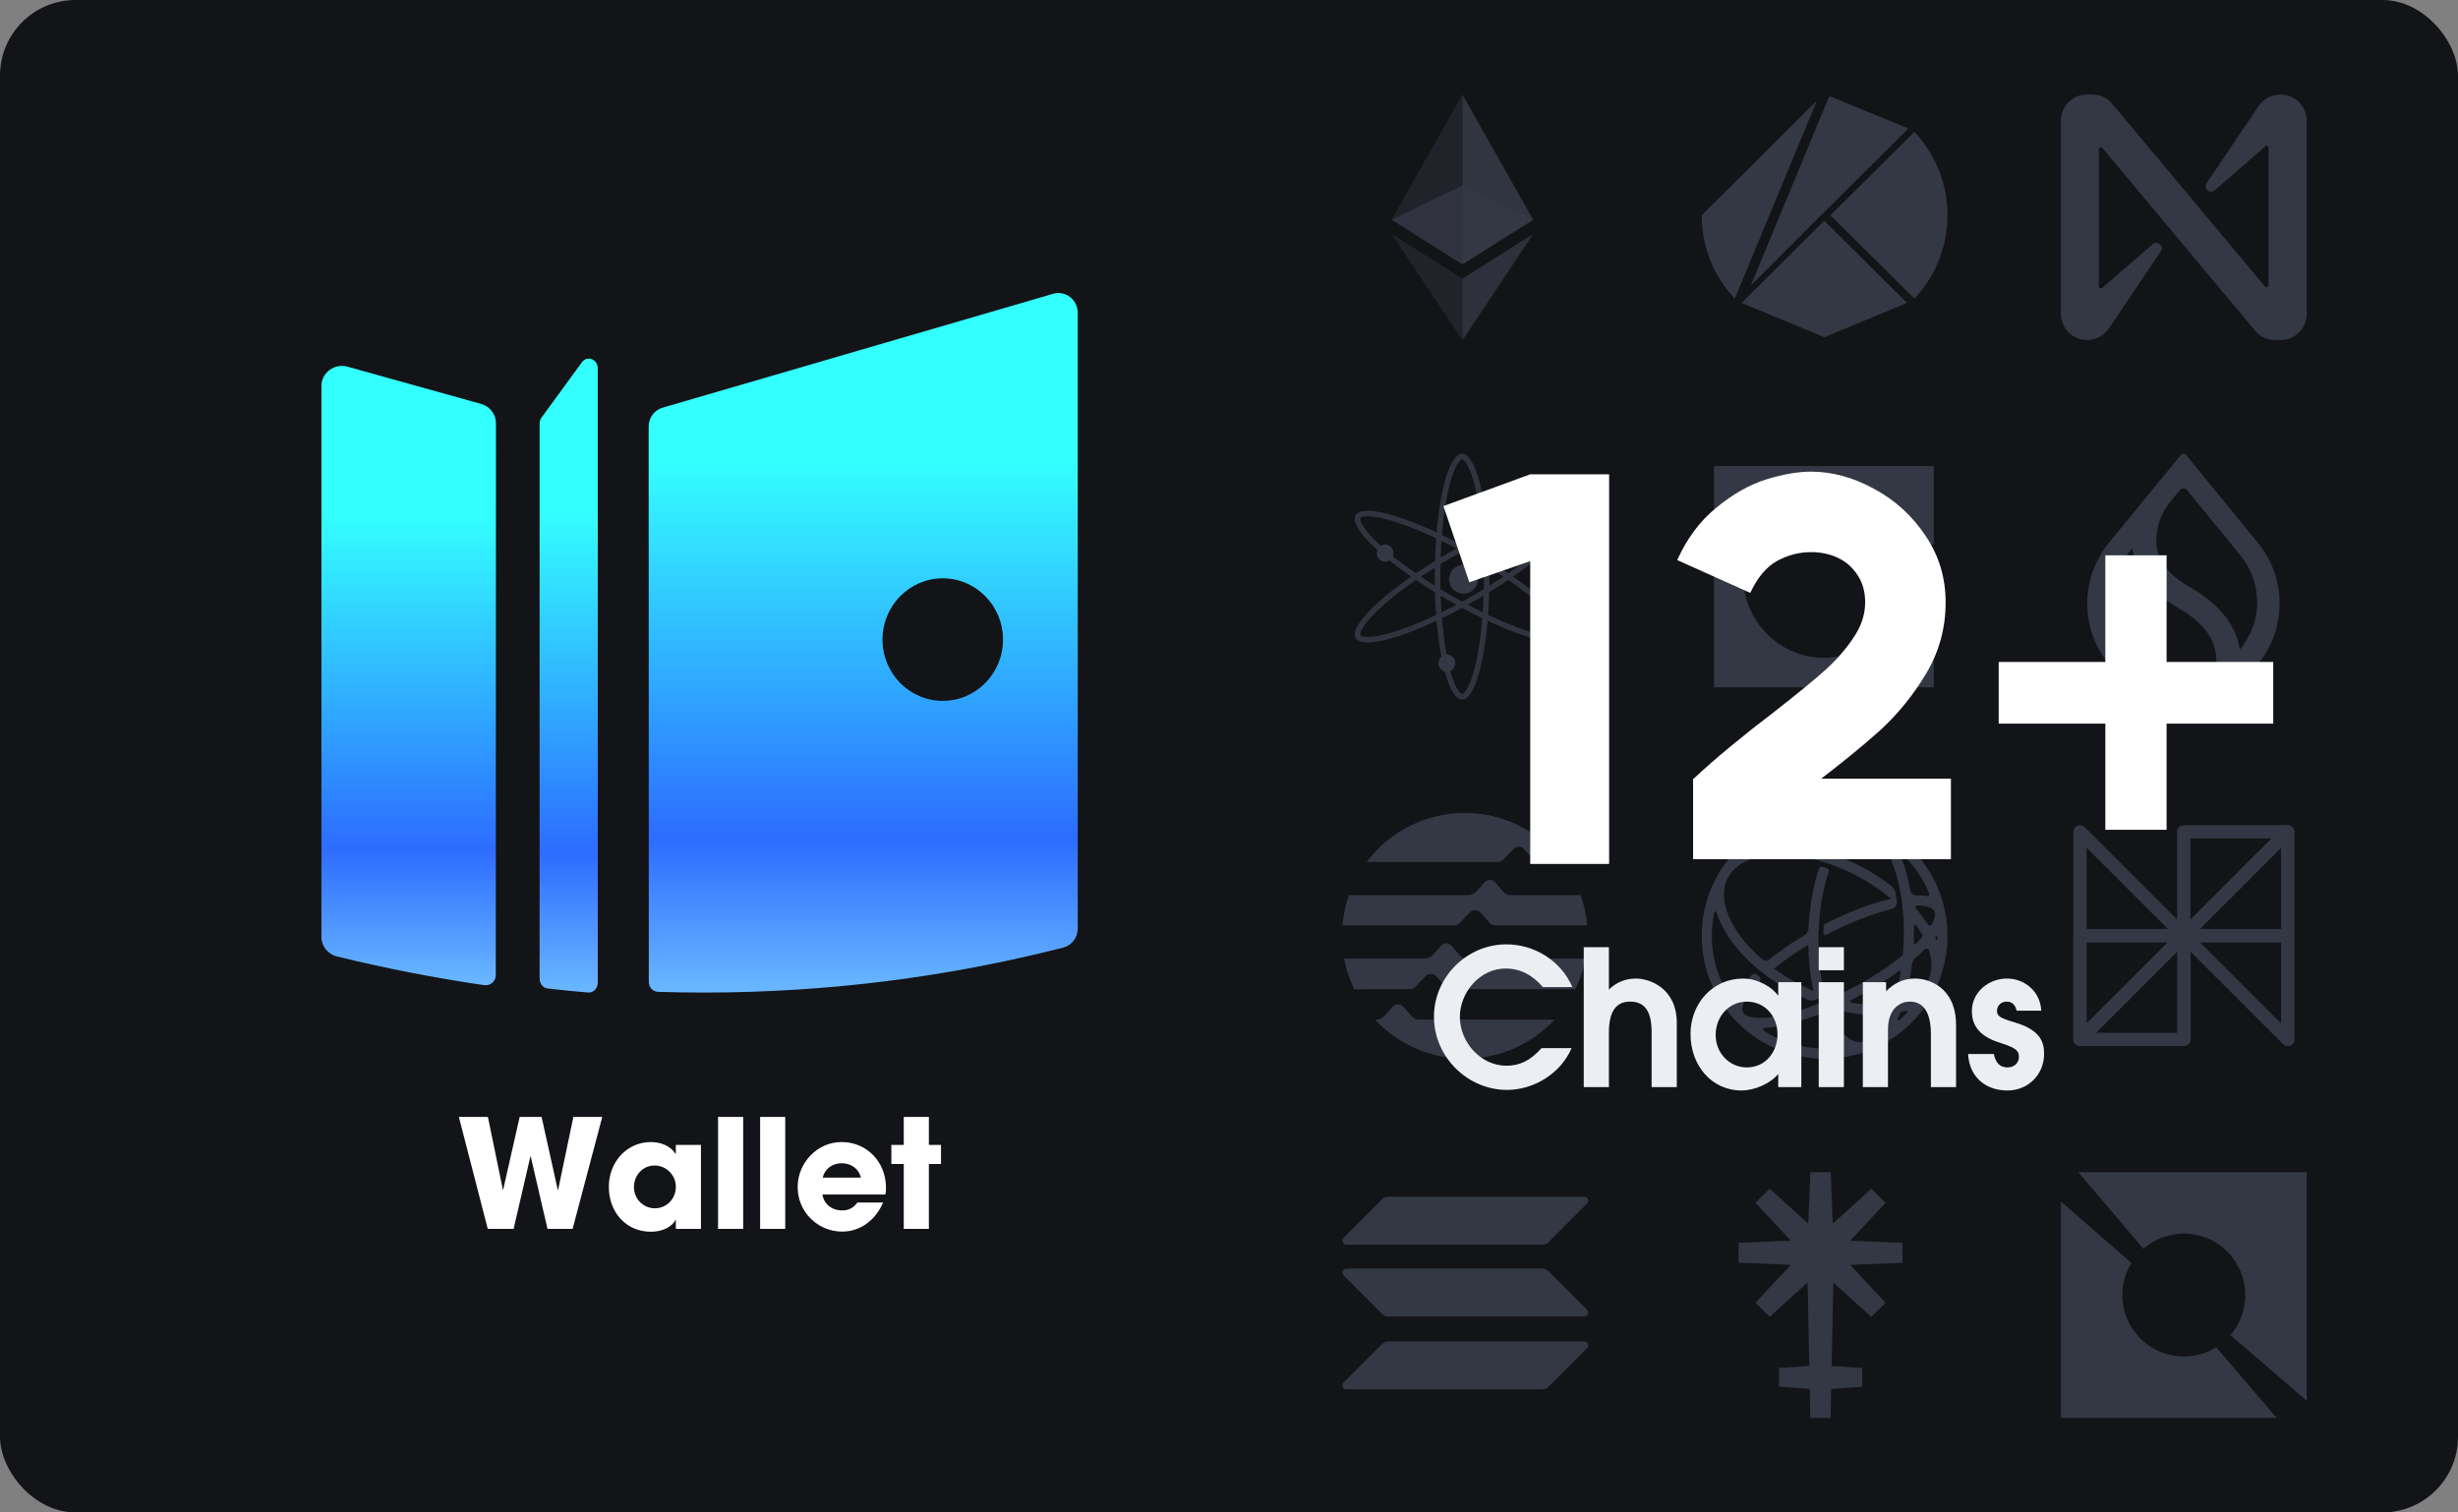 <svg width="260" height="160" viewBox="0 0 260 160" fill="none" xmlns="http://www.w3.org/2000/svg">
<rect x="0" y="0" width="260" height="160" fill="#808080" stroke="none"/>
<rect width="260" height="160" rx="8" fill="#131417"/>
<path d="M181.3 49.3H204.551V57.602H200.759C199.428 54.556 196.434 52.413 192.941 52.413C188.218 52.413 184.393 56.263 184.393 60.983C184.393 65.704 188.218 69.587 192.941 69.587C196.368 69.587 199.361 67.511 200.692 64.532H204.55V72.7H181.3V49.3Z" fill="#343844"/>
<path d="M52.462 44.764L52.443 103.171C52.443 103.815 51.853 104.312 51.197 104.217C45.93 103.445 40.746 102.431 35.65 101.183C34.681 100.946 34 100.103 34 99.13V40.824C34 39.418 35.382 38.403 36.769 38.792L50.884 42.729C51.816 42.988 52.459 43.818 52.459 44.761L52.462 44.764Z" fill="url(#paint0_linear_4424_10175)"/>
<path d="M61.548 38.331L57.288 44.165C57.151 44.352 57.077 44.585 57.077 44.827V103.522C57.077 104.06 57.442 104.511 57.925 104.569C59.349 104.735 60.779 104.876 62.216 104.997C62.765 105.042 63.231 104.559 63.231 103.947V38.99C63.231 38.001 62.109 37.559 61.548 38.329V38.331Z" fill="url(#paint1_linear_4424_10175)"/>
<path d="M113.997 33.076C113.997 31.697 112.7 30.701 111.394 31.082L70.091 43.126C69.217 43.38 68.613 44.195 68.615 45.12L68.628 103.888C68.628 104.448 69.064 104.909 69.615 104.925C71.224 104.974 72.838 105 74.459 105C87.572 105 100.303 103.351 112.467 100.242C113.37 100.011 114 99.179 114 98.232V33.073L113.997 33.076ZM99.722 74.144C96.2 74.144 93.347 71.242 93.347 67.661C93.347 64.08 96.2 61.179 99.722 61.179C103.243 61.179 106.096 64.08 106.096 67.661C106.096 71.242 103.243 74.144 99.722 74.144Z" fill="url(#paint2_linear_4424_10175)"/>
<g clip-path="url(#clip0_4424_10175)">
<g opacity="0.8">
<path d="M154.688 19.613L147.2 23.243L154.688 27.959L162.172 23.243L154.688 19.613Z" fill="#343844"/>
</g>
<g opacity="0.65">
<path opacity="0.65" d="M147.2 23.243L154.687 27.959V10L147.2 23.243Z" fill="#343844"/>
</g>
<g opacity="0.9">
<path d="M154.688 10V27.959L162.172 23.243L154.688 10Z" fill="#343844"/>
</g>
<g opacity="0.65">
<path opacity="0.65" d="M147.2 24.756L154.687 36.001V29.471L147.2 24.756Z" fill="#343844"/>
</g>
<g opacity="0.8">
<path d="M154.688 29.471V36.001L162.178 24.756L154.688 29.471Z" fill="#343844"/>
</g>
</g>
<path d="M146.224 142.151C146.381 141.994 146.597 141.903 146.826 141.903H167.574C167.953 141.903 168.142 142.36 167.874 142.628L163.776 146.727C163.619 146.884 163.403 146.975 163.174 146.975H142.426C142.047 146.975 141.858 146.518 142.126 146.25L146.224 142.151Z" fill="#343844"/>
<path d="M146.224 126.848C146.388 126.691 146.603 126.6 146.826 126.6H167.574C167.953 126.6 168.142 127.057 167.874 127.325L163.776 131.424C163.619 131.581 163.403 131.672 163.174 131.672H142.426C142.047 131.672 141.858 131.215 142.126 130.947L146.224 126.848Z" fill="#343844"/>
<path d="M163.776 134.45C163.619 134.294 163.403 134.202 163.174 134.202H142.426C142.047 134.202 141.858 134.66 142.126 134.928L146.224 139.026C146.381 139.183 146.597 139.275 146.826 139.275H167.574C167.953 139.275 168.142 138.817 167.874 138.549L163.776 134.45Z" fill="#343844"/>
<path d="M154.805 62.803C155.65 62.803 156.334 62.118 156.334 61.274C156.334 60.429 155.65 59.744 154.805 59.744C153.96 59.744 153.275 60.429 153.275 61.274C153.275 62.118 153.96 62.803 154.805 62.803Z" fill="#343844"/>
<path d="M161.001 56.031C161.491 56.031 161.889 55.62 161.889 55.113C161.889 54.606 161.491 54.195 161.001 54.195C160.511 54.195 160.114 54.606 160.114 55.113C160.114 55.62 160.511 56.031 161.001 56.031Z" fill="#343844"/>
<path d="M146.514 59.438C147.004 59.438 147.401 59.027 147.401 58.52C147.401 58.013 147.004 57.602 146.514 57.602C146.024 57.602 145.627 58.013 145.627 58.52C145.627 59.027 146.024 59.438 146.514 59.438Z" fill="#343844"/>
<path d="M153.037 71.075C153.527 71.075 153.924 70.664 153.924 70.157C153.924 69.65 153.527 69.239 153.037 69.239C152.547 69.239 152.149 69.65 152.149 70.157C152.149 70.664 152.547 71.075 153.037 71.075Z" fill="#343844"/>
<path opacity="0.9" fill-rule="evenodd" clip-rule="evenodd" d="M154.848 48.692C154.73 48.583 154.669 48.581 154.659 48.581C154.649 48.581 154.588 48.583 154.47 48.692C154.349 48.803 154.204 48.995 154.048 49.292C153.737 49.884 153.439 50.779 153.182 51.934C152.893 53.232 152.665 54.819 152.521 56.596C153.217 56.933 153.931 57.298 154.659 57.691C155.386 57.298 156.101 56.932 156.796 56.596C156.652 54.819 156.424 53.232 156.136 51.934C155.879 50.779 155.581 49.884 155.27 49.292C155.114 48.995 154.969 48.803 154.848 48.692ZM154.05 58.024C153.516 57.74 152.99 57.472 152.475 57.22C152.436 57.792 152.405 58.381 152.384 58.986C152.657 58.822 152.933 58.66 153.213 58.498C153.494 58.337 153.773 58.178 154.05 58.024ZM151.96 56.329C152.378 51.457 153.429 48 154.659 48C155.889 48 156.94 51.457 157.357 56.329C161.788 54.254 165.309 53.435 165.924 54.5C166.539 55.565 164.069 58.203 160.056 61C164.069 63.797 166.539 66.435 165.924 67.5C165.309 68.565 161.788 67.746 157.357 65.671C156.94 70.543 155.889 74 154.659 74C153.429 74 152.378 70.543 151.96 65.671C147.53 67.746 144.009 68.565 143.393 67.5C142.778 66.435 145.248 63.797 149.262 61C145.248 58.203 142.778 55.565 143.393 54.5C144.009 53.435 147.53 54.254 151.96 56.329ZM149.774 60.648C148.306 59.635 147.045 58.644 146.064 57.745C145.191 56.945 144.565 56.24 144.207 55.674C144.028 55.391 143.934 55.169 143.898 55.009C143.863 54.853 143.892 54.799 143.897 54.791C143.902 54.782 143.934 54.73 144.087 54.683C144.244 54.633 144.483 54.604 144.818 54.618C145.487 54.644 146.411 54.834 147.541 55.189C148.81 55.589 150.3 56.185 151.911 56.948C151.855 57.718 151.815 58.52 151.791 59.345C151.087 59.779 150.413 60.214 149.774 60.648ZM149.774 61.352C148.306 62.365 147.045 63.356 146.064 64.255C145.191 65.055 144.565 65.76 144.207 66.326C144.028 66.609 143.934 66.831 143.898 66.991C143.863 67.147 143.892 67.201 143.897 67.209C143.902 67.218 143.934 67.269 144.087 67.317C144.244 67.367 144.483 67.396 144.818 67.382C145.487 67.356 146.411 67.166 147.541 66.811C148.81 66.412 150.3 65.815 151.911 65.052C151.855 64.282 151.815 63.48 151.791 62.655C151.087 62.221 150.413 61.786 149.774 61.352ZM151.776 61.961C151.263 61.641 150.767 61.32 150.291 61C150.767 60.68 151.263 60.359 151.776 60.039C151.771 60.356 151.768 60.677 151.768 61C151.768 61.323 151.771 61.644 151.776 61.961ZM152.364 62.324C152.354 61.889 152.349 61.447 152.349 61C152.349 60.553 152.354 60.111 152.364 59.676C152.736 59.45 153.116 59.225 153.504 59.002C153.891 58.778 154.277 58.561 154.659 58.352C155.041 58.561 155.426 58.778 155.814 59.002C156.201 59.225 156.581 59.45 156.953 59.676C156.963 60.111 156.968 60.553 156.968 61C156.968 61.447 156.963 61.889 156.953 62.324C156.581 62.55 156.201 62.775 155.814 62.998C155.426 63.222 155.041 63.439 154.659 63.648C154.277 63.439 153.891 63.222 153.504 62.998C153.116 62.775 152.736 62.55 152.364 62.324ZM152.384 63.014C152.405 63.619 152.436 64.208 152.475 64.78C152.99 64.528 153.516 64.26 154.05 63.976C153.773 63.822 153.494 63.663 153.213 63.502C152.933 63.34 152.657 63.178 152.384 63.014ZM154.659 64.309C153.931 64.702 153.217 65.067 152.521 65.404C152.665 67.18 152.893 68.768 153.182 70.066C153.439 71.221 153.737 72.116 154.048 72.708C154.204 73.005 154.349 73.197 154.47 73.308C154.588 73.417 154.649 73.419 154.659 73.419C154.669 73.419 154.73 73.417 154.848 73.308C154.969 73.197 155.114 73.005 155.27 72.708C155.581 72.116 155.879 71.221 156.136 70.066C156.424 68.768 156.652 67.181 156.796 65.404C156.101 65.067 155.386 64.702 154.659 64.309ZM157.406 65.052C159.018 65.815 160.507 66.412 161.777 66.811C162.906 67.166 163.83 67.356 164.499 67.382C164.834 67.396 165.073 67.367 165.231 67.317C165.384 67.269 165.416 67.218 165.421 67.209C165.426 67.201 165.454 67.147 165.419 66.991C165.383 66.831 165.289 66.609 165.11 66.326C164.753 65.76 164.126 65.055 163.254 64.255C162.273 63.356 161.011 62.365 159.544 61.352C158.904 61.785 158.23 62.221 157.526 62.654C157.503 63.48 157.462 64.282 157.406 65.052ZM159.544 60.648C161.011 59.635 162.273 58.644 163.254 57.745C164.126 56.945 164.753 56.24 165.11 55.674C165.289 55.391 165.383 55.169 165.419 55.009C165.454 54.853 165.426 54.799 165.421 54.791C165.416 54.782 165.384 54.73 165.231 54.683C165.073 54.633 164.834 54.604 164.499 54.618C163.83 54.644 162.906 54.834 161.777 55.189C160.507 55.589 159.018 56.185 157.406 56.948C157.462 57.718 157.503 58.52 157.526 59.346C158.23 59.779 158.904 60.215 159.544 60.648ZM157.542 60.039C158.055 60.359 158.55 60.68 159.026 61C158.55 61.32 158.055 61.641 157.542 61.961C157.547 61.644 157.55 61.323 157.55 61C157.55 60.677 157.547 60.356 157.542 60.039ZM156.934 58.986C156.912 58.382 156.882 57.792 156.843 57.22C156.328 57.472 155.801 57.74 155.267 58.024C155.545 58.178 155.824 58.337 156.104 58.498C156.384 58.66 156.661 58.822 156.934 58.986ZM156.843 64.78C156.328 64.528 155.801 64.26 155.267 63.976C155.545 63.822 155.824 63.663 156.104 63.502C156.384 63.34 156.661 63.178 156.934 63.014C156.912 63.618 156.882 64.208 156.843 64.78Z" fill="#343844"/>
<g clip-path="url(#clip1_4424_10175)">
<path d="M162.046 94.694H159.756C159.624 94.694 159.493 94.665 159.373 94.611C159.253 94.556 159.146 94.476 159.058 94.377L158.13 93.328C158.061 93.251 157.977 93.19 157.883 93.148C157.789 93.106 157.687 93.084 157.584 93.084C157.481 93.084 157.379 93.106 157.285 93.148C157.191 93.19 157.107 93.251 157.038 93.328L156.242 94.227C156.114 94.373 155.956 94.491 155.778 94.571C155.601 94.652 155.409 94.693 155.214 94.694H142.681C142.319 95.729 142.091 96.807 142 97.9H153.832C153.934 97.9 154.036 97.879 154.13 97.838C154.224 97.798 154.309 97.739 154.38 97.665L155.484 96.513C155.552 96.442 155.634 96.386 155.725 96.348C155.815 96.31 155.912 96.29 156.011 96.29H156.053C156.157 96.291 156.259 96.313 156.353 96.355C156.447 96.397 156.532 96.458 156.601 96.534L157.53 97.583C157.617 97.683 157.724 97.763 157.845 97.817C157.965 97.872 158.096 97.9 158.228 97.9H167.881C167.792 96.806 167.564 95.729 167.2 94.694H162.063H162.046Z" fill="#343844"/>
<path d="M149.158 104.642C149.26 104.642 149.361 104.62 149.455 104.58C149.549 104.54 149.635 104.481 149.705 104.407L150.806 103.255C150.874 103.185 150.956 103.13 151.047 103.091C151.137 103.053 151.234 103.033 151.332 103.033H151.379C151.482 103.033 151.585 103.055 151.679 103.097C151.773 103.139 151.858 103.2 151.927 103.277L152.852 104.325C152.939 104.424 153.047 104.504 153.167 104.558C153.287 104.613 153.417 104.642 153.55 104.642H166.636C167.134 103.617 167.494 102.53 167.706 101.41H155.142C155.011 101.41 154.881 101.382 154.762 101.328C154.642 101.274 154.536 101.196 154.448 101.098L153.52 100.049C153.451 99.971 153.367 99.909 153.272 99.866C153.178 99.823 153.075 99.801 152.972 99.801C152.868 99.8 152.766 99.823 152.673 99.865C152.579 99.908 152.495 99.971 152.428 100.049L151.632 100.948C151.502 101.094 151.343 101.21 151.166 101.29C150.988 101.369 150.795 101.411 150.6 101.41H142.176C142.385 102.533 142.744 103.623 143.242 104.651L149.158 104.642Z" fill="#343844"/>
<path d="M158.442 91.188C158.545 91.188 158.647 91.167 158.742 91.127C158.837 91.086 158.923 91.027 158.994 90.953L160.094 89.805C160.162 89.734 160.244 89.677 160.334 89.638C160.425 89.599 160.522 89.579 160.621 89.579H160.668C160.771 89.578 160.873 89.6 160.967 89.643C161.061 89.686 161.144 89.749 161.212 89.827L162.141 90.876C162.229 90.974 162.336 91.052 162.457 91.106C162.577 91.159 162.707 91.188 162.838 91.188H165.325C164.116 89.577 162.547 88.27 160.745 87.369C158.943 86.469 156.955 86 154.941 86C152.926 86 150.939 86.469 149.136 87.369C147.334 88.27 145.766 89.577 144.556 91.188H158.442Z" fill="#343844"/>
<path d="M153.443 107.852H150.039C149.908 107.852 149.778 107.824 149.658 107.769C149.539 107.714 149.432 107.635 149.346 107.535L148.421 106.487C148.352 106.41 148.268 106.348 148.173 106.306C148.079 106.264 147.977 106.242 147.873 106.242C147.77 106.242 147.668 106.264 147.573 106.306C147.479 106.348 147.395 106.41 147.326 106.487L146.525 107.403C146.397 107.549 146.239 107.667 146.062 107.747C145.885 107.828 145.692 107.869 145.498 107.869H145.446C146.661 109.172 148.131 110.212 149.765 110.922C151.399 111.633 153.161 111.999 154.943 111.999C156.725 111.999 158.487 111.633 160.121 110.922C161.755 110.212 163.225 109.172 164.44 107.869L153.443 107.852Z" fill="#343844"/>
</g>
<g clip-path="url(#clip2_4424_10175)">
<path d="M238.835 11.327L233.41 19.378C233.034 19.927 233.756 20.59 234.275 20.129L239.614 15.483C239.758 15.367 239.96 15.454 239.96 15.656V30.171C239.96 30.373 239.7 30.459 239.585 30.315L223.425 10.981C222.906 10.346 222.155 10 221.319 10H220.741C219.241 10 218 11.241 218 12.77V33.201C218 34.73 219.241 35.971 220.77 35.971C221.723 35.971 222.617 35.481 223.137 34.644L228.562 26.593C228.937 26.044 228.215 25.381 227.696 25.842L222.357 30.459C222.213 30.575 222.011 30.488 222.011 30.286V15.8C222.011 15.598 222.271 15.512 222.386 15.656L238.546 34.99C239.065 35.625 239.845 35.971 240.653 35.971H241.23C242.759 35.971 244 34.73 244 33.201V12.77C244 11.241 242.759 10 241.23 10C240.249 10 239.354 10.491 238.835 11.327Z" fill="#343844"/>
</g>
<g clip-path="url(#clip3_4424_10175)">
<path d="M193.616 22.772L202.499 31.589C207.167 26.638 207.167 18.906 202.499 13.954" fill="#343844"/>
<path d="M192.967 23.355L184.215 32.043L192.967 35.674L201.72 32.043" fill="#343844"/>
<path d="M192.787 22.61L201.864 13.598L193.499 10.162L185.2 30.197L192.787 22.61Z" fill="#343844"/>
<path d="M180 22.772C179.994 26.052 181.247 29.208 183.501 31.59L192.188 10.648" fill="#343844"/>
</g>
<g clip-path="url(#clip4_4424_10175)">
<path fill-rule="evenodd" clip-rule="evenodd" d="M204.919 99.354C204.916 99.435 204.806 99.456 204.775 99.382C204.761 99.35 204.747 99.318 204.733 99.286C204.707 99.227 204.715 99.159 204.753 99.107C204.761 99.097 204.777 99.075 204.797 99.05C204.849 98.982 204.924 98.992 204.924 99.067C204.924 99.167 204.922 99.253 204.919 99.354ZM204.341 97.778C204.253 97.939 204.025 97.946 203.926 97.791C203.911 97.768 203.895 97.744 203.88 97.72C203.524 97.174 203.115 96.638 202.658 96.117C202.545 95.989 202.637 95.788 202.807 95.788H202.811C203.88 95.788 204.44 96.052 204.611 96.374C204.753 96.644 204.71 97.115 204.341 97.778ZM204.103 103.365C204.045 103.511 203.985 103.656 203.922 103.799C203.913 103.819 203.903 103.839 203.893 103.858C203.5 104.615 202.84 105.211 201.959 105.626C201.761 105.719 201.544 105.538 201.603 105.327C201.896 104.279 202.118 103.143 202.261 101.952C202.288 101.73 202.397 101.526 202.567 101.38C202.929 101.066 203.268 100.753 203.579 100.442L203.583 100.438C203.736 100.285 203.997 100.351 204.06 100.558C204.368 101.581 204.385 102.534 204.103 103.365ZM201.706 107.148C201.616 107.244 201.525 107.338 201.432 107.432C201.269 107.594 201.103 107.751 200.933 107.903C200.826 107.998 200.663 107.879 200.724 107.748C200.741 107.711 200.759 107.674 200.776 107.636C200.847 107.479 200.916 107.317 200.983 107.152C200.999 107.114 201.032 107.085 201.073 107.074C201.242 107.031 201.407 106.984 201.568 106.932C201.698 106.89 201.8 107.048 201.706 107.148ZM199.946 106.202C199.59 106.253 199.216 106.287 198.825 106.301C197.869 106.334 196.859 106.252 195.821 106.061C195.695 106.037 195.671 105.866 195.785 105.808C196.012 105.694 196.238 105.577 196.464 105.457C198.052 104.615 199.534 103.695 200.83 102.752C200.928 102.681 201.062 102.765 201.042 102.883C200.862 103.964 200.613 104.982 200.3 105.905C200.247 106.063 200.111 106.178 199.946 106.202ZM199.579 107.642C198.728 109.316 197.68 110.256 196.663 110.237C195.559 110.218 194.458 109.067 193.642 107.082L193.641 107.08C193.589 106.954 193.649 106.809 193.774 106.755C193.782 106.751 193.791 106.747 193.8 106.744C193.853 106.72 193.913 106.716 193.97 106.732C195.495 107.16 196.998 107.384 198.407 107.384C198.56 107.384 198.712 107.381 198.862 107.376C199.039 107.369 199.212 107.36 199.383 107.346C199.541 107.333 199.651 107.501 199.579 107.642ZM194.538 110.826C194.032 110.891 193.519 110.924 193 110.924C190.682 110.924 188.465 110.267 186.562 109.042C186.431 108.957 186.487 108.754 186.642 108.747C186.675 108.745 186.705 108.744 186.731 108.742C187.215 108.711 187.745 108.64 188.32 108.529C189.542 108.294 190.901 107.891 192.324 107.347C192.451 107.299 192.594 107.362 192.646 107.488L192.647 107.491C193.198 108.833 193.877 109.847 194.639 110.493C194.765 110.599 194.702 110.805 194.538 110.826ZM187.643 102.471C188.693 101.615 189.925 100.762 191.275 99.954C191.304 101.681 191.493 103.339 191.829 104.837C191.328 104.623 190.828 104.388 190.333 104.131C189.375 103.633 188.473 103.075 187.643 102.471ZM184.375 107.099C184.124 106.626 184.448 105.531 186.094 103.866L186.095 103.865C186.267 103.691 186.25 103.406 186.059 103.255C185.993 103.204 185.927 103.151 185.862 103.099C185.698 102.966 185.461 102.978 185.312 103.128C185.28 103.16 185.255 103.185 185.248 103.192C184.425 104.037 183.85 104.818 183.527 105.521C183.436 105.721 183.159 105.742 183.039 105.559C181.762 103.629 181.076 101.367 181.076 99C181.076 98.154 181.164 97.321 181.335 96.512C181.361 96.389 181.533 96.381 181.57 96.501C181.817 97.318 182.22 98.163 182.776 99.017C183.525 100.167 184.513 101.273 185.683 102.287C186.083 102.633 186.505 102.968 186.945 103.291C187.837 103.946 188.806 104.55 189.837 105.086C190.295 105.323 190.74 105.55 191.196 105.755C191.45 105.87 191.738 105.878 191.998 105.777C192.213 105.693 192.429 105.605 192.647 105.514C192.884 105.415 193.012 105.157 192.949 104.908C192.942 104.877 192.935 104.852 192.932 104.837C192.573 103.326 192.373 101.625 192.35 99.843C192.35 99.822 192.349 99.801 192.349 99.78C192.348 99.682 192.348 99.584 192.347 99.487C192.346 99.456 192.347 99.403 192.347 99.372C192.347 99.36 192.347 99.348 192.347 99.335C192.348 99.224 192.349 99.112 192.351 99.001C192.357 98.695 192.368 98.391 192.383 98.091C192.494 95.941 192.858 93.921 193.438 92.221C193.492 92.064 193.408 91.894 193.251 91.84C193.097 91.787 192.944 91.737 192.791 91.689C192.637 91.641 192.471 91.724 192.419 91.878C191.79 93.723 191.402 95.913 191.299 98.23C191.286 98.524 191.126 98.791 190.873 98.941C189.5 99.754 188.24 100.617 187.151 101.486C186.925 101.667 186.601 101.66 186.381 101.47C185.29 100.524 184.372 99.496 183.678 98.43C182.313 96.335 181.989 94.361 182.765 92.874C182.767 92.87 182.769 92.867 182.771 92.863C182.87 92.699 182.973 92.537 183.08 92.377C183.971 91.198 185.631 90.514 187.831 90.436C187.97 90.431 188.111 90.429 188.252 90.429C189.602 90.429 191.05 90.652 192.524 91.077C192.556 91.086 192.589 91.096 192.621 91.105C192.646 91.112 192.671 91.119 192.695 91.127C193.036 91.228 193.377 91.341 193.719 91.464C193.727 91.467 193.735 91.47 193.743 91.473C193.832 91.505 193.921 91.538 194.01 91.572C194.038 91.582 194.066 91.593 194.094 91.603C194.121 91.614 194.147 91.624 194.174 91.634C194.894 91.912 195.612 92.237 196.322 92.606C197.696 93.32 198.954 94.157 200.049 95.075C197.96 95.553 195.532 96.476 193.09 97.721C192.978 97.779 192.904 97.892 192.896 98.018C192.888 98.169 192.877 98.474 192.869 98.715C192.864 98.867 193.024 98.968 193.159 98.897L193.16 98.896C195.577 97.627 197.989 96.678 200.061 96.177C200.448 96.083 200.699 95.712 200.645 95.317C200.606 95.041 200.564 94.77 200.516 94.503C200.456 94.168 200.273 93.869 200.003 93.663C199.032 92.924 197.963 92.246 196.818 91.651C196.047 91.25 195.264 90.899 194.48 90.6C194.312 90.535 194.24 90.337 194.328 90.18C195.136 88.735 196.097 87.925 197.033 87.925C197.043 87.925 197.053 87.925 197.062 87.925C198.167 87.945 199.268 89.095 200.084 91.081C200.497 92.086 200.817 93.245 201.035 94.504L201.032 94.501C201.125 95.039 201.2 95.595 201.256 96.165C201.251 96.168 201.246 96.17 201.241 96.173C201.248 96.18 201.255 96.187 201.261 96.194C201.354 97.15 201.393 98.146 201.375 99.162C201.363 99.805 201.329 100.439 201.274 101.059C199.796 102.253 197.969 103.442 195.961 104.506C195.301 104.856 194.641 105.181 193.987 105.481C193.977 105.486 193.967 105.49 193.957 105.495C193.907 105.518 193.857 105.541 193.807 105.563L193.806 105.563C193.264 105.808 192.728 106.035 192.201 106.242C192.171 106.253 192.142 106.265 192.112 106.277C192.075 106.291 192.038 106.305 192.001 106.32C191.912 106.353 191.824 106.387 191.736 106.42C191.712 106.429 191.688 106.438 191.663 106.447C191.557 106.487 191.451 106.525 191.345 106.563C191.332 106.568 191.318 106.573 191.305 106.577C190.175 106.98 189.098 107.284 188.117 107.473C185.746 107.929 184.629 107.579 184.375 107.099ZM186.078 89.288C188.085 87.851 190.483 87.076 193 87.076C193.664 87.076 194.32 87.13 194.963 87.236C195.135 87.265 195.193 87.484 195.056 87.592C194.433 88.08 193.854 88.803 193.342 89.74C193.217 89.968 192.952 90.08 192.701 90.009C191.005 89.532 189.336 89.307 187.793 89.361C187.224 89.381 186.686 89.439 186.18 89.532C186.037 89.558 185.96 89.372 186.078 89.288ZM202.446 97.979C202.442 97.842 202.618 97.784 202.697 97.895C202.794 98.031 202.888 98.169 202.978 98.307C203.098 98.49 203.209 98.673 203.312 98.854C203.377 98.967 203.361 99.109 203.274 99.205C203.134 99.358 202.983 99.516 202.819 99.68C202.759 99.74 202.698 99.8 202.636 99.86C202.559 99.934 202.43 99.878 202.434 99.77C202.441 99.575 202.447 99.378 202.45 99.181C202.458 98.777 202.456 98.376 202.446 97.979ZM201.209 90.352C201.284 90.423 201.358 90.495 201.432 90.568C202.581 91.717 203.466 93.06 204.058 94.522C204.117 94.67 203.992 94.824 203.836 94.796C203.493 94.734 203.108 94.707 202.681 94.714C202.385 94.719 202.128 94.512 202.077 94.221C201.845 92.921 201.51 91.72 201.079 90.672C201.054 90.612 201.03 90.553 201.005 90.495C200.95 90.367 201.109 90.256 201.209 90.352ZM205.719 96.296C205.205 93.855 203.997 91.613 202.192 89.808C199.737 87.352 196.472 86 193 86C189.528 86 186.263 87.352 183.808 89.808C183.21 90.405 182.679 91.05 182.216 91.734C182.078 91.917 181.955 92.111 181.845 92.314C180.642 94.313 180 96.607 180 99C180 102.472 181.352 105.737 183.808 108.192C186.263 110.648 189.528 112 193 112C196.472 112 199.737 110.648 202.192 108.192C203.351 107.034 204.264 105.694 204.905 104.238C204.983 104.077 205.052 103.912 205.111 103.743C205.694 102.252 206 100.65 206 99C206 98.092 205.907 97.199 205.726 96.33C205.724 96.319 205.722 96.307 205.719 96.296Z" fill="#343844"/>
</g>
<path fill-rule="evenodd" clip-rule="evenodd" d="M201.234 131.484L195.695 131.258L199.457 127.248L197.943 125.758L193.865 129.453L193.644 124H191.503L191.274 129.452L187.2 125.749L185.687 127.239L189.441 131.253L183.9 131.471V133.578L189.439 133.804L185.678 137.813L187.191 139.303L191.207 135.665L191.381 144.497L188.178 144.727V146.689L191.43 146.932L191.49 150H193.631L193.694 146.937L196.979 146.692V144.729L193.744 144.496L193.925 135.669L197.934 139.312L199.448 137.822L195.693 133.808L201.234 133.591V131.484Z" fill="#343844"/>
<path fill-rule="evenodd" clip-rule="evenodd" d="M237.062 58.844L237.062 58.845C238.123 60.175 238.757 61.859 238.757 63.691C238.757 65.551 238.104 67.258 237.014 68.597L236.921 68.713L236.896 68.566C236.874 68.442 236.85 68.316 236.821 68.189C236.276 65.794 234.499 63.74 231.576 62.077C229.602 60.957 228.472 59.608 228.175 58.076C227.983 57.085 228.126 56.09 228.401 55.237C228.676 54.385 229.086 53.671 229.434 53.241L230.571 51.85C230.771 51.607 231.144 51.607 231.343 51.85L237.062 58.844ZM238.861 57.454L231.239 48.133C231.093 47.956 230.821 47.956 230.675 48.133L223.053 57.454L223.028 57.485C221.626 59.226 220.786 61.438 220.786 63.846C220.786 69.454 225.34 74 230.957 74C236.575 74 241.128 69.454 241.128 63.846C241.128 61.438 240.289 59.226 238.886 57.485L238.861 57.454ZM224.877 58.814L225.559 57.98L225.579 58.133C225.596 58.255 225.615 58.378 225.639 58.501C226.08 60.816 227.656 62.745 230.291 64.24C232.581 65.544 233.914 67.043 234.298 68.686C234.459 69.372 234.487 70.047 234.418 70.638L234.414 70.674L234.381 70.69C233.347 71.195 232.185 71.478 230.957 71.478C226.649 71.478 223.157 67.992 223.157 63.691C223.157 61.845 223.801 60.148 224.877 58.814Z" fill="#343844"/>
<path fill-rule="evenodd" clip-rule="evenodd" d="M231.496 98.483L220.521 87.508C220.424 87.409 220.299 87.342 220.163 87.314C220.027 87.286 219.886 87.299 219.758 87.352C219.629 87.404 219.519 87.493 219.441 87.608C219.363 87.723 219.321 87.858 219.32 87.997V98.977C219.32 99.069 219.337 99.16 219.372 99.246C219.407 99.331 219.459 99.409 219.524 99.474C219.59 99.54 219.667 99.591 219.753 99.626C219.838 99.661 219.93 99.679 220.022 99.678H230.976C231.072 99.682 231.168 99.666 231.258 99.63C231.348 99.594 231.429 99.54 231.496 99.471C231.626 99.339 231.699 99.162 231.699 98.977C231.699 98.792 231.626 98.614 231.496 98.483ZM220.72 89.692L229.314 98.28H220.72V89.692Z" fill="#343844"/>
<path fill-rule="evenodd" clip-rule="evenodd" d="M230.503 99.471L241.477 110.446H241.483C241.55 110.515 241.631 110.569 241.721 110.606C241.81 110.642 241.906 110.66 242.002 110.659C242.094 110.659 242.185 110.641 242.27 110.605C242.355 110.57 242.432 110.518 242.497 110.453C242.562 110.388 242.613 110.31 242.648 110.225C242.682 110.14 242.7 110.049 242.699 109.957V98.977C242.699 98.793 242.626 98.615 242.495 98.485C242.364 98.354 242.187 98.281 242.002 98.281H231.023C230.927 98.278 230.832 98.294 230.742 98.329C230.653 98.364 230.571 98.416 230.503 98.483C230.373 98.615 230.3 98.792 230.3 98.977C230.3 99.162 230.373 99.34 230.503 99.471ZM241.281 108.267L232.692 99.679H241.281V108.267Z" fill="#343844"/>
<path fill-rule="evenodd" clip-rule="evenodd" d="M220.522 110.444L231.496 99.469H231.522C231.622 99.371 231.689 99.244 231.716 99.106C231.742 98.968 231.726 98.825 231.67 98.696C231.613 98.567 231.52 98.459 231.401 98.384C231.281 98.31 231.143 98.273 231.002 98.279H220.002C219.91 98.278 219.819 98.296 219.733 98.33C219.648 98.365 219.571 98.416 219.506 98.481C219.44 98.546 219.389 98.623 219.353 98.708C219.318 98.793 219.3 98.884 219.3 98.975V109.955C219.299 110.048 219.317 110.139 219.352 110.225C219.387 110.31 219.439 110.388 219.504 110.453C219.569 110.518 219.647 110.57 219.732 110.605C219.818 110.64 219.909 110.658 220.002 110.657C220.098 110.659 220.194 110.641 220.284 110.604C220.373 110.568 220.454 110.513 220.522 110.444ZM229.314 99.677L220.721 108.266V99.677H229.314Z" fill="#343844"/>
<path fill-rule="evenodd" clip-rule="evenodd" d="M230.502 98.489L219.528 109.463C219.462 109.528 219.41 109.604 219.374 109.689C219.339 109.774 219.32 109.865 219.32 109.957C219.32 110.049 219.339 110.14 219.374 110.225C219.41 110.31 219.462 110.387 219.528 110.451C219.592 110.518 219.668 110.57 219.753 110.606C219.838 110.642 219.93 110.66 220.022 110.659H231.022C231.114 110.659 231.205 110.641 231.29 110.605C231.375 110.57 231.452 110.518 231.517 110.453C231.581 110.388 231.633 110.31 231.667 110.225C231.702 110.14 231.72 110.049 231.719 109.957V98.977C231.719 98.793 231.645 98.615 231.515 98.485C231.384 98.354 231.207 98.281 231.022 98.281C230.926 98.277 230.83 98.293 230.74 98.329C230.651 98.365 230.57 98.419 230.502 98.489ZM221.713 109.26L230.301 100.672V109.26H221.713Z" fill="#343844"/>
<path fill-rule="evenodd" clip-rule="evenodd" d="M241.478 87.508L230.504 98.483H230.483C230.384 98.582 230.317 98.709 230.291 98.847C230.265 98.985 230.282 99.128 230.338 99.257C230.394 99.385 230.487 99.494 230.605 99.57C230.724 99.645 230.862 99.683 231.003 99.678H241.998C242.09 99.678 242.181 99.66 242.266 99.625C242.351 99.589 242.428 99.538 242.492 99.472C242.557 99.407 242.608 99.33 242.643 99.245C242.678 99.159 242.695 99.068 242.695 98.976V87.997C242.695 87.905 242.677 87.815 242.642 87.73C242.607 87.646 242.555 87.569 242.491 87.504C242.426 87.439 242.349 87.388 242.265 87.353C242.18 87.318 242.089 87.3 241.998 87.3C241.902 87.297 241.806 87.315 241.717 87.35C241.627 87.386 241.546 87.44 241.478 87.508ZM232.693 98.28L241.282 89.692V98.28H232.693Z" fill="#343844"/>
<path fill-rule="evenodd" clip-rule="evenodd" d="M231.501 99.471L242.476 88.496H242.481C242.611 88.364 242.684 88.185 242.684 87.999C242.684 87.814 242.611 87.635 242.481 87.503C242.413 87.436 242.331 87.383 242.242 87.348C242.152 87.313 242.057 87.297 241.961 87.3H230.981C230.889 87.3 230.798 87.317 230.713 87.352C230.628 87.386 230.55 87.438 230.485 87.502C230.42 87.567 230.368 87.644 230.333 87.729C230.298 87.814 230.279 87.905 230.279 87.997V98.977C230.279 99.069 230.296 99.16 230.331 99.246C230.366 99.331 230.418 99.409 230.483 99.474C230.549 99.54 230.626 99.591 230.712 99.626C230.797 99.662 230.889 99.679 230.981 99.678C231.077 99.68 231.173 99.662 231.262 99.626C231.351 99.591 231.432 99.538 231.501 99.471ZM240.294 88.699L231.7 97.287V88.699H240.294Z" fill="#343844"/>
<path d="M170.208 91.392H161.864V59.36L155.424 61.6L152.68 53.536L161.864 50.176H170.208V91.392ZM179.091 82.432C180.323 81.275 181.667 80.099 183.123 78.904C184.616 77.672 186.053 76.533 187.435 75.488C189.787 73.659 191.597 72.184 192.867 71.064C194.136 69.944 195.181 68.768 196.003 67.536C196.861 66.304 197.291 65.035 197.291 63.728C197.291 62.608 197.029 61.656 196.507 60.872C195.984 60.051 195.293 59.435 194.435 59.024C193.576 58.613 192.624 58.408 191.579 58.408C190.309 58.408 189.096 58.725 187.939 59.36C186.819 59.995 185.885 61.115 185.139 62.72L177.411 59.248C178.456 56.933 179.837 55.085 181.555 53.704C183.272 52.285 185.008 51.296 186.763 50.736C188.555 50.176 190.16 49.896 191.579 49.896C193.781 49.896 195.984 50.493 198.187 51.688C200.427 52.883 202.256 54.544 203.675 56.672C205.093 58.763 205.803 61.115 205.803 63.728C205.803 66.416 205.131 68.899 203.787 71.176C202.443 73.453 200.819 75.469 198.915 77.224C197.011 78.941 194.528 80.957 191.467 83.272C188.331 85.661 186.147 87.435 184.915 88.592L179.091 82.432ZM179.091 82.376H206.363V90.888H179.091V82.376ZM229.176 70.024H240.457V76.552H229.176V87.784H222.696V76.552H211.416V70.024H222.696V58.744H229.176V70.024Z" fill="white"/>
<path d="M163.06 110.88H166.24C165.1 113.54 162.28 115.3 159.4 115.3C155.28 115.3 151.68 111.86 151.68 107.54C151.68 103.42 155.12 99.9 159.34 99.9C162.28 99.9 165.1 101.6 166.32 104.42H163.2C162.14 103.2 160.9 102.46 159.24 102.46C156.56 102.46 154.42 104.96 154.42 107.58C154.42 110.24 156.62 112.74 159.34 112.74C160.72 112.74 161.84 112.24 163.06 110.88ZM177.365 115H174.705V109.22C174.705 106.92 173.945 105.96 172.425 105.96C170.905 105.96 170.185 107.04 170.185 109.26V115H167.525V100.2H170.185V104.68C171.005 103.9 171.925 103.52 173.065 103.52C174.405 103.52 177.365 104.46 177.365 108.22V115ZM190.538 115H188.098V113.62C187.218 114.66 185.578 115.36 184.198 115.36C181.078 115.36 178.818 112.74 178.818 109.38C178.818 106.16 181.158 103.52 184.378 103.52C185.938 103.52 187.478 104.44 188.058 105.3H188.098V103.9H190.538V115ZM184.778 112.92C186.718 112.92 188.018 111.32 188.018 109.42C188.018 107.48 186.678 105.96 184.758 105.96C182.898 105.96 181.478 107.52 181.478 109.5C181.478 111.36 182.898 112.92 184.778 112.92ZM195.041 102.64H192.381V100.2H195.041V102.64ZM195.041 115H192.381V103.9H195.041V115ZM206.905 115H204.245V109.42C204.245 107.16 203.505 105.96 202.005 105.96C201.185 105.96 199.705 106.5 199.705 108.94V115H197.045V103.9H199.505V104.86C200.385 104 201.285 103.52 202.565 103.52C204.005 103.52 206.905 104.42 206.905 108.44V115ZM215.918 106.92H213.318C213.178 106.34 212.878 105.96 212.258 105.96C211.698 105.96 211.238 106.36 211.238 106.92C211.238 107.44 211.458 107.68 213.058 108.14C215.658 108.9 216.218 110.06 216.218 111.48C216.218 113.7 214.518 115.36 212.338 115.36C210.258 115.36 208.338 114.16 208.178 111.5H210.898C211.118 112.52 211.598 112.92 212.358 112.92C213.058 112.92 213.558 112.44 213.558 111.8C213.558 111.02 212.978 110.78 211.458 110.28C209.238 109.58 208.578 108.34 208.578 106.96C208.578 105 210.298 103.52 212.298 103.52C214.158 103.52 215.818 104.88 215.918 106.92Z" fill="#ECEEF4"/>
<path d="M60.569 130H57.913L56.137 122.336H56.105L54.329 130H51.593L48.537 118.16H51.609L53.193 125.856H53.225L54.969 118.16H57.289L59.001 125.888H59.033L60.649 118.16H63.705L60.569 130ZM74.144 130H71.488V129.04H71.456C71.072 129.824 70.016 130.304 68.848 130.304C66.224 130.304 64.4 128.24 64.4 125.552C64.4 122.928 66.304 120.816 68.848 120.816C69.936 120.816 70.944 121.248 71.456 122.064H71.488V121.12H74.144V130ZM69.264 127.824C70.512 127.824 71.488 126.832 71.488 125.552C71.488 124.304 70.48 123.296 69.232 123.296C68.016 123.296 67.056 124.304 67.056 125.584C67.056 126.816 68.032 127.824 69.264 127.824ZM78.61 130H75.954V118.16H78.61V130ZM83.06 130H80.404V118.16H83.06V130ZM93.654 126.368H86.998C87.142 127.376 87.99 128.048 89.078 128.048C89.798 128.048 90.262 127.776 90.694 127.216H93.414C92.566 129.152 90.95 130.288 89.078 130.288C86.518 130.288 84.374 128.224 84.374 125.584C84.374 123.024 86.422 120.816 89.03 120.816C91.686 120.816 93.718 122.912 93.718 125.664C93.718 125.92 93.702 126.128 93.654 126.368ZM87.03 124.576H91.062C90.854 123.664 90.054 123.056 89.03 123.056C88.07 123.056 87.238 123.632 87.03 124.576ZM98.254 130H95.598V123.136H94.286V121.12H95.598V118.16H98.254V121.12H99.534V123.136H98.254V130Z" fill="white"/>
<path fill-rule="evenodd" clip-rule="evenodd" d="M244 124H219.842L226.719 132.109C227.863 131.107 229.361 130.5 231 130.5C234.59 130.5 237.5 133.41 237.5 137C237.5 138.619 236.908 140.1 235.928 141.238L244 148.183V124ZM240.818 150L234.426 142.525C233.431 143.143 232.257 143.5 231 143.5C227.41 143.5 224.5 140.59 224.5 137C224.5 135.754 224.85 134.59 225.458 133.601L218 127.107V150H240.818Z" fill="#343844"/>
<defs>
<linearGradient id="paint0_linear_4424_10175" x1="43.231" y1="38.711" x2="43.231" y2="104.231" gradientUnits="userSpaceOnUse">
<stop offset="0.24" stop-color="#33FFFF"/>
<stop offset="0.78" stop-color="#2D6CFF"/>
<stop offset="1" stop-color="#6AB8FF"/>
</linearGradient>
<linearGradient id="paint1_linear_4424_10175" x1="60.154" y1="37.94" x2="60.154" y2="105.002" gradientUnits="userSpaceOnUse">
<stop offset="0.24" stop-color="#33FFFF"/>
<stop offset="0.78" stop-color="#2D6CFF"/>
<stop offset="1" stop-color="#6AB8FF"/>
</linearGradient>
<linearGradient id="paint2_linear_4424_10175" x1="91.308" y1="31.003" x2="91.308" y2="105.003" gradientUnits="userSpaceOnUse">
<stop offset="0.24" stop-color="#33FFFF"/>
<stop offset="0.78" stop-color="#2D6CFF"/>
<stop offset="1" stop-color="#6AB8FF"/>
</linearGradient>
<clipPath id="clip0_4424_10175">
<rect width="26" height="26" fill="white" transform="translate(142 10)"/>
</clipPath>
<clipPath id="clip1_4424_10175">
<rect width="26" height="26" fill="white" transform="translate(142 86)"/>
</clipPath>
<clipPath id="clip2_4424_10175">
<rect width="26" height="26" fill="white" transform="translate(218 10)"/>
</clipPath>
<clipPath id="clip3_4424_10175">
<rect width="26" height="26" fill="white" transform="translate(180 10)"/>
</clipPath>
<clipPath id="clip4_4424_10175">
<rect width="26" height="26" fill="white" transform="translate(180 86)"/>
</clipPath>
</defs>
</svg>
